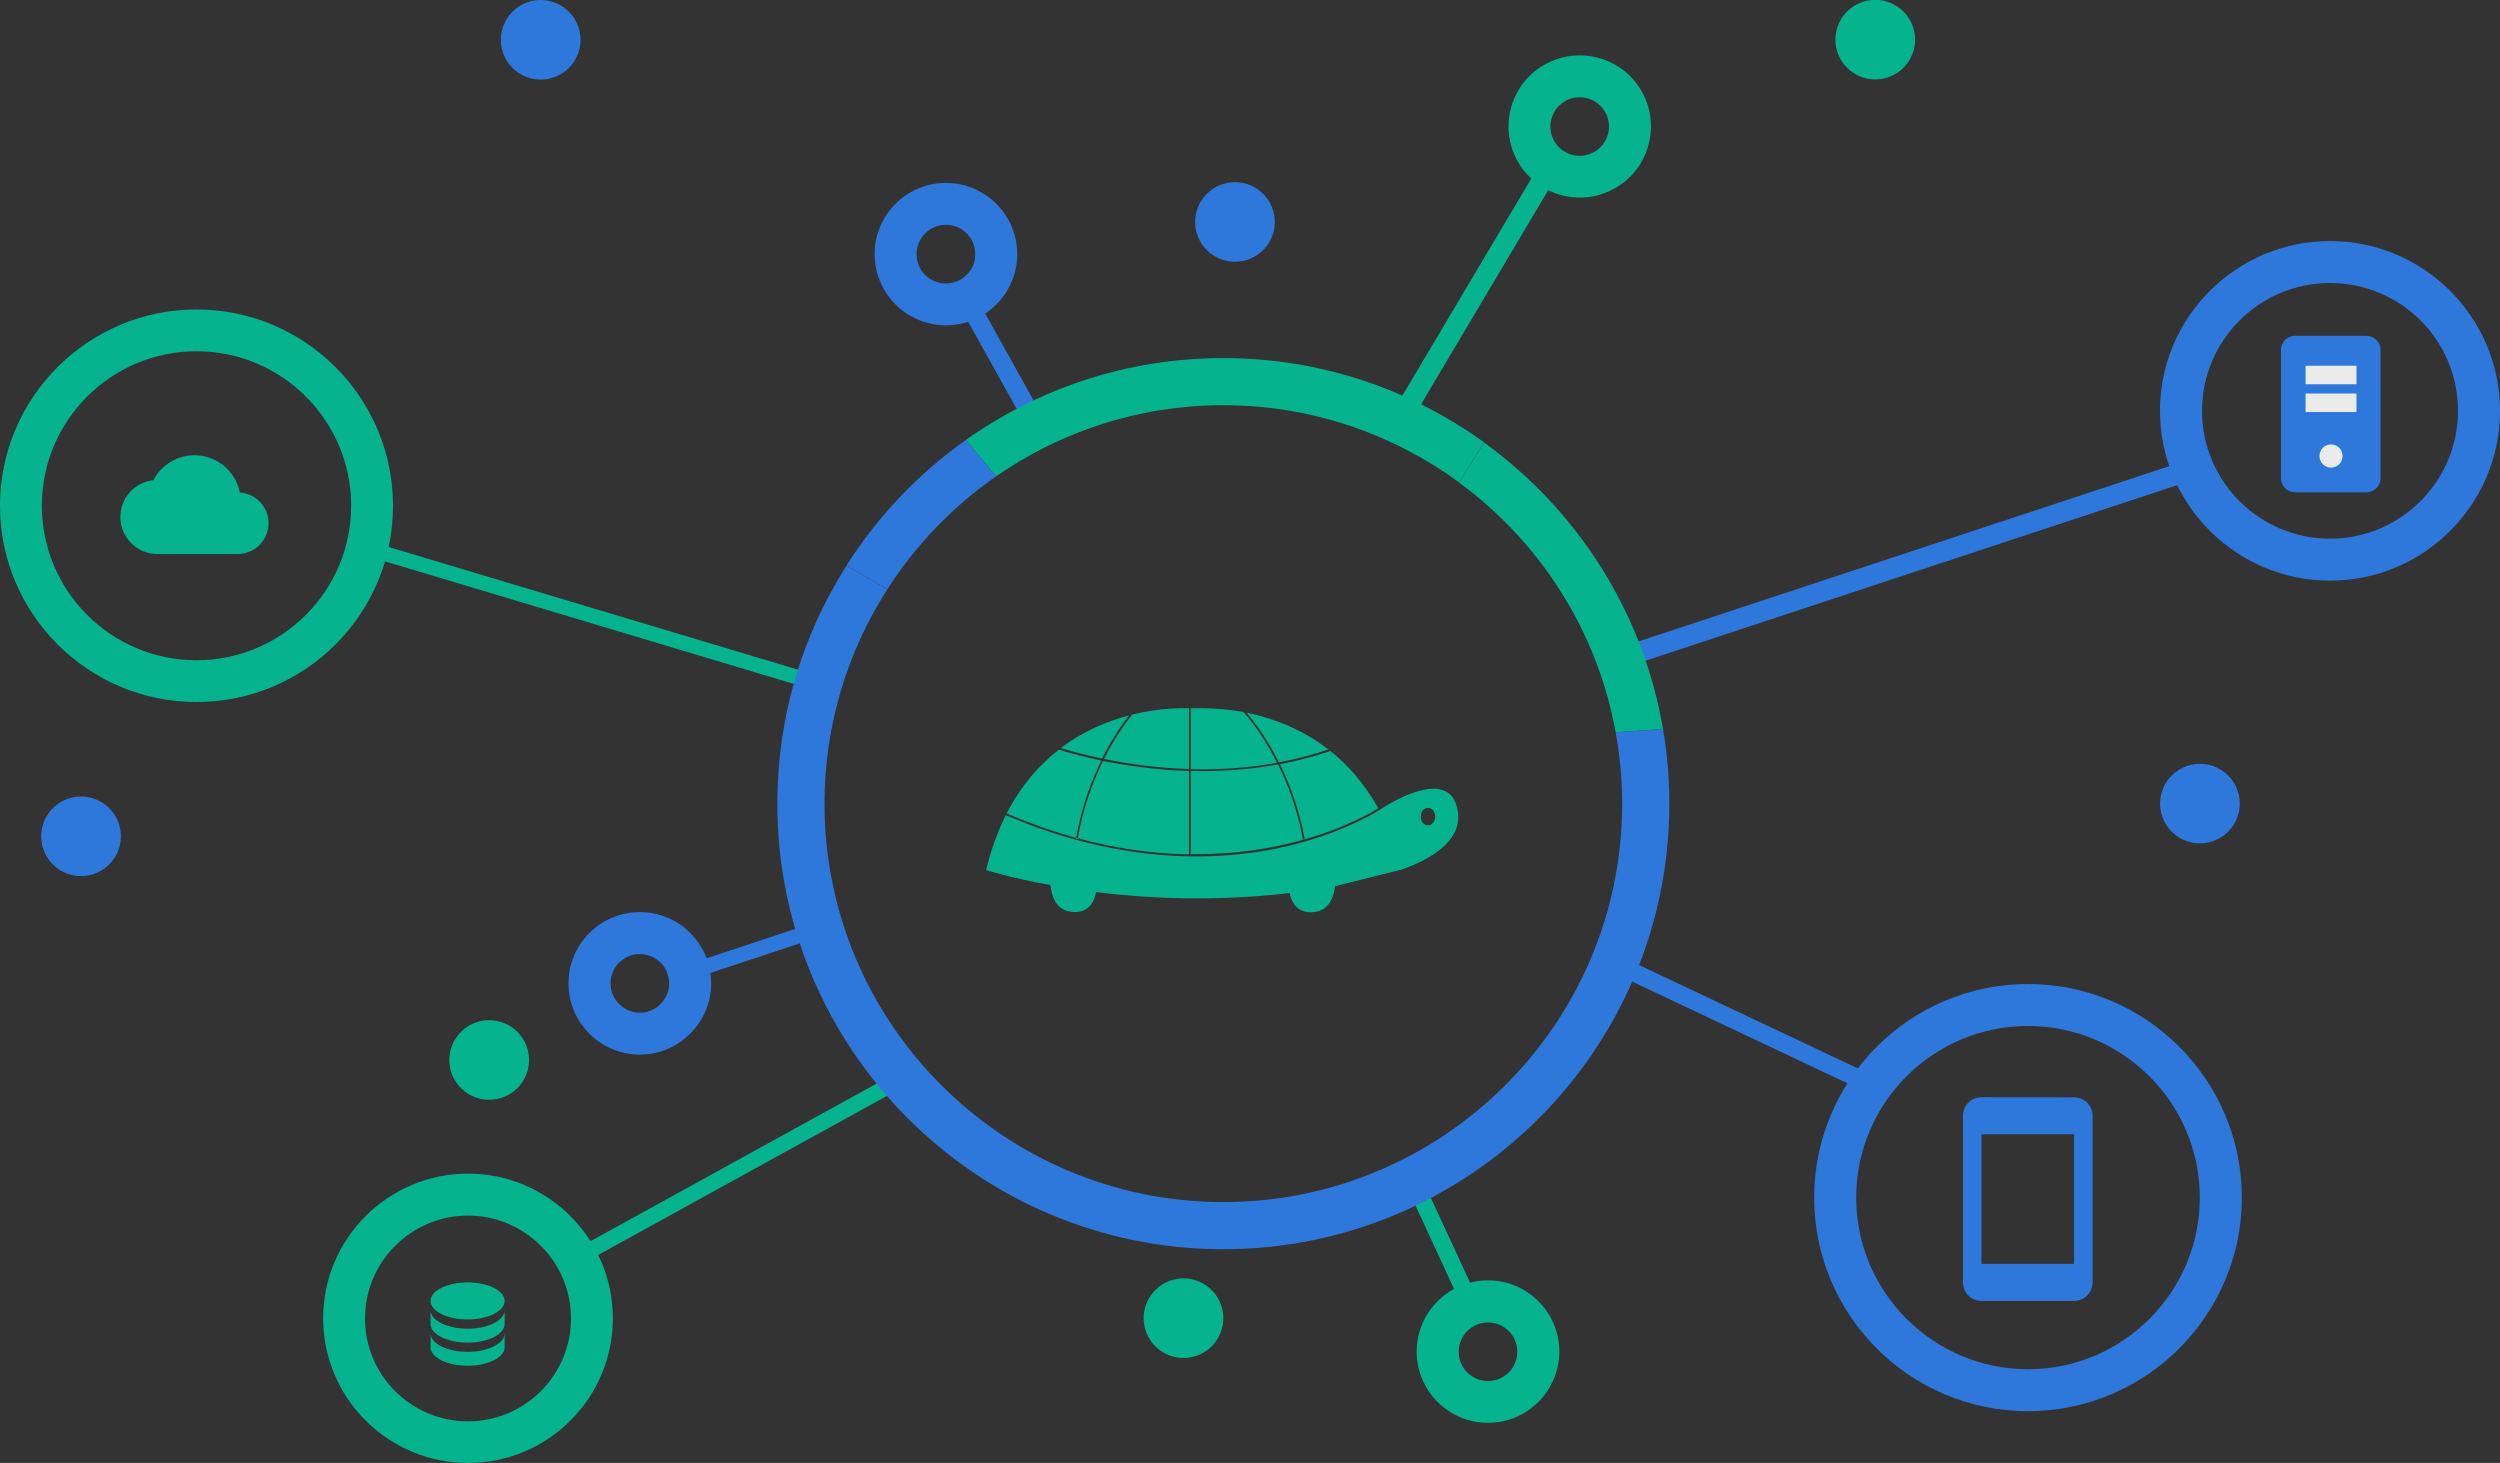 <svg width="540" height="316" viewBox="0 0 540 316" fill="none" xmlns="http://www.w3.org/2000/svg">
<rect x="0" y="0" width="540" height="316" fill="#333333" stroke="none"/>
<g opacity="0.9">
<g clip-path="url(#clip0)">
<path d="M334.063 33L301.148 88.423L304.957 90.681L337.871 35.258L334.063 33Z" fill="#00C298"/>
<path d="M438.048 304.817C412.596 304.817 391.86 284.141 391.86 258.683C391.86 233.26 412.56 212.548 438.048 212.548C463.5 212.548 484.236 233.224 484.236 258.683C484.236 284.105 463.5 304.817 438.048 304.817ZM438.048 221.61C417.564 221.61 400.932 238.259 400.932 258.683C400.932 279.107 417.6 295.756 438.048 295.756C458.532 295.756 475.164 279.107 475.164 258.683C475.164 238.259 458.496 221.61 438.048 221.61Z" fill="#2F80ED"/>
<path d="M503.28 125.422C483.048 125.422 466.56 108.953 466.56 88.745C466.56 68.536 483.048 52.067 503.28 52.067C523.512 52.067 540 68.536 540 88.745C540 108.989 523.512 125.422 503.28 125.422ZM503.28 61.129C488.016 61.129 475.632 73.534 475.632 88.745C475.632 103.991 488.052 116.361 503.28 116.361C518.544 116.361 530.928 103.955 530.928 88.745C530.964 73.498 518.544 61.129 503.28 61.129Z" fill="#2F80ED"/>
<path d="M42.444 151.635C19.044 151.635 0 132.614 0 109.241C0 85.868 19.044 66.846 42.444 66.846C65.844 66.846 84.888 85.868 84.888 109.241C84.924 132.614 65.88 151.635 42.444 151.635ZM42.444 75.872C24.012 75.872 9.036 90.83 9.036 109.241C9.036 127.651 24.012 142.61 42.444 142.61C60.876 142.61 75.852 127.651 75.852 109.241C75.852 90.83 60.876 75.872 42.444 75.872Z" fill="#00C298"/>
<path d="M101.088 316C83.844 316 69.804 301.976 69.804 284.752C69.804 267.528 83.844 253.505 101.088 253.505C118.332 253.505 132.372 267.528 132.372 284.752C132.372 302.012 118.368 316 101.088 316ZM101.088 262.566C88.812 262.566 78.84 272.527 78.84 284.788C78.84 297.05 88.812 307.01 101.088 307.01C113.364 307.01 123.336 297.05 123.336 284.788C123.336 272.527 113.364 262.566 101.088 262.566Z" fill="#00C298"/>
<path d="M138.204 227.795C129.708 227.795 122.796 220.891 122.796 212.405C122.796 203.919 129.708 197.015 138.204 197.015C146.7 197.015 153.612 203.919 153.612 212.405C153.576 220.891 146.664 227.795 138.204 227.795ZM138.204 206.076C134.712 206.076 131.868 208.917 131.868 212.405C131.868 215.893 134.712 218.733 138.204 218.733C141.696 218.733 144.54 215.893 144.54 212.405C144.54 208.917 141.696 206.076 138.204 206.076Z" fill="#2F80ED"/>
<path d="M19.481 189.006C24.105 187.915 26.969 183.286 25.877 178.667C24.785 174.048 20.151 171.188 15.527 172.279C10.902 173.369 8.038 177.998 9.13 182.617C10.222 187.236 14.856 190.097 19.481 189.006Z" fill="#2F80ED"/>
<path d="M257.611 293.087C262.236 291.996 265.099 287.367 264.007 282.748C262.915 278.129 258.281 275.269 253.657 276.359C249.032 277.45 246.168 282.079 247.26 286.698C248.352 291.317 252.986 294.177 257.611 293.087Z" fill="#00C298"/>
<path d="M477.166 181.938C481.79 180.847 484.654 176.218 483.562 171.599C482.47 166.98 477.836 164.12 473.211 165.211C468.587 166.301 465.723 170.93 466.815 175.549C467.907 180.168 472.541 183.029 477.166 181.938Z" fill="#2F80ED"/>
<path d="M413.507 10.188C414.405 5.527 411.351 1.021 406.685 0.124C402.018 -0.774 397.507 2.277 396.608 6.938C395.71 11.599 398.764 16.105 403.431 17.002C408.097 17.9 412.608 14.849 413.507 10.188Z" fill="#00C298"/>
<path d="M121.312 15.909C125.355 13.414 126.607 8.118 124.109 4.08C121.611 0.042 116.309 -1.208 112.266 1.287C108.224 3.782 106.972 9.078 109.47 13.116C111.968 17.154 117.27 18.404 121.312 15.909Z" fill="#2F80ED"/>
<path d="M272.839 54.02C276.199 50.664 276.199 45.223 272.839 41.867C269.479 38.511 264.031 38.511 260.671 41.867C257.311 45.223 257.311 50.664 260.671 54.02C264.031 57.377 269.479 57.377 272.839 54.02Z" fill="#2F80ED"/>
<path d="M111.748 235.033C115.108 231.676 115.108 226.235 111.748 222.879C108.388 219.523 102.941 219.523 99.581 222.879C96.22 226.235 96.22 231.676 99.581 235.033C102.941 238.389 108.388 238.389 111.748 235.033Z" fill="#00C298"/>
<path d="M321.408 307.334C312.912 307.334 306 300.43 306 291.944C306 283.458 312.912 276.554 321.408 276.554C329.904 276.554 336.816 283.458 336.816 291.944C336.78 300.43 329.904 307.334 321.408 307.334ZM321.408 285.651C317.916 285.651 315.072 288.492 315.072 291.98C315.072 295.468 317.916 298.309 321.408 298.309C324.9 298.309 327.744 295.468 327.744 291.98C327.744 288.492 324.9 285.651 321.408 285.651Z" fill="#00C298"/>
<path d="M349.24 206.19L347.587 209.679L403.163 235.936L404.816 232.447L349.24 206.19Z" fill="#2F80ED"/>
<path d="M470.402 100.083L347.928 140.526L349.32 144.729L471.794 104.287L470.402 100.083Z" fill="#2F80ED"/>
<path d="M79.726 116.886L78.804 119.955L176.281 149.17L177.203 146.102L79.726 116.886Z" fill="#00C298"/>
<path d="M176.729 199.011L148.362 208.398L149.387 211.49L177.754 202.103L176.729 199.011Z" fill="#2F80ED"/>
<path d="M194.127 231.42L123.636 270.247L125.284 273.23L195.774 234.404L194.127 231.42Z" fill="#00C298"/>
<path d="M306.993 254.25L303.628 255.802L315.686 281.886L319.051 280.335L306.993 254.25Z" fill="#00C298"/>
<path d="M203.148 39.554C211.608 38.907 219.024 45.271 219.672 53.721C220.32 62.172 213.948 69.579 205.488 70.226C197.028 70.873 189.612 64.509 188.964 56.059C188.316 47.608 194.688 40.201 203.148 39.554ZM204.804 61.201C208.296 60.949 210.924 57.893 210.636 54.405C210.384 50.917 207.324 48.292 203.832 48.579C200.34 48.831 197.712 51.888 198 55.376C198.252 58.863 201.312 61.488 204.804 61.201Z" fill="#2F80ED"/>
<path d="M210.961 64.429L207.399 66.409L221.384 91.514L224.946 89.534L210.961 64.429Z" fill="#2F80ED"/>
<path d="M353.988 18.734C358.74 25.782 356.832 35.347 349.812 40.057C342.756 44.804 333.18 42.898 328.464 35.886C323.712 28.838 325.62 19.273 332.64 14.563C339.696 9.853 349.272 11.722 353.988 18.734ZM335.952 30.852C337.896 33.765 341.856 34.52 344.736 32.578C347.652 30.636 348.408 26.681 346.464 23.804C344.52 20.892 340.56 20.137 337.68 22.078C334.8 24.02 334.008 27.975 335.952 30.852Z" fill="#00C298"/>
<path d="M348.984 158.18L359.208 157.461C354.888 132.074 340.596 110.068 320.544 95.577L315.18 104.243C332.568 117.008 344.988 136.137 348.984 158.18Z" fill="#00C298"/>
<path d="M264.24 87.522C283.284 87.522 300.888 93.743 315.18 104.207L320.544 95.541C304.704 84.106 285.264 77.346 264.24 77.346C243.54 77.346 224.352 83.89 208.62 95.037L215.172 102.876C229.104 93.204 246.024 87.522 264.24 87.522Z" fill="#00C298"/>
<path d="M215.172 102.876L208.62 95.037C198.36 102.301 189.576 111.542 182.844 122.15L191.664 127.256C197.82 117.691 205.812 109.385 215.172 102.876Z" fill="#2F80ED"/>
<path d="M359.208 157.461L348.984 158.18C349.884 163.178 350.388 168.32 350.388 173.606C350.388 221.071 311.724 259.654 264.24 259.654C216.72 259.654 178.092 221.035 178.092 173.606C178.092 156.562 183.096 140.668 191.664 127.292L182.844 122.186C173.376 137.072 167.904 154.692 167.904 173.606C167.904 226.68 211.104 269.83 264.24 269.83C317.376 269.83 360.576 226.68 360.576 173.606C360.576 168.104 360.108 162.71 359.208 157.461Z" fill="#2F80ED"/>
<g clip-path="url(#clip1)">
<path d="M288.328 187.621C288.328 187.621 288.328 187.76 288.367 187.945H287.604L288.328 187.621Z" fill="#010202" stroke="#010202" stroke-miterlimit="10"/>
<path d="M256.818 166.553C249.807 166.322 243.444 165.398 238.262 164.382C236.09 168.725 233.994 174.361 232.813 181.061C241.615 183.463 249.693 184.433 256.818 184.526V166.553ZM256.818 166.091V152.97C254.455 152.924 249.921 153.016 244.549 154.356C243.215 156.02 240.815 159.254 238.49 163.92C243.596 164.983 249.883 165.907 256.818 166.091ZM243.863 154.541C239.214 155.742 233.994 157.914 229.117 161.564C231.365 162.257 234.414 163.088 238.033 163.828C240.243 159.485 242.453 156.343 243.863 154.541ZM237.881 164.29C234.109 163.504 230.984 162.626 228.698 161.933C224.507 165.214 220.544 169.649 217.458 175.701C222.64 177.919 227.669 179.675 232.432 180.968C233.613 174.269 235.709 168.679 237.881 164.29ZM232.775 181.292C232.775 181.199 232.813 181.107 232.813 181.061C232.699 181.014 232.547 181.014 232.432 180.968C232.432 181.061 232.394 181.107 232.394 181.199L232.775 181.292ZM268.591 153.802C264.095 152.97 260.401 152.97 258.532 152.97C257.961 152.97 257.992 152.97 257.854 152.97C257.511 152.97 257.275 152.97 257.199 152.97V166.138C263.066 166.276 269.353 165.953 275.831 164.752C272.935 158.976 269.887 155.234 268.591 153.802ZM269.277 153.94C270.763 155.696 273.583 159.3 276.25 164.659C279.755 164.012 283.337 163.088 286.919 161.887C281.051 157.313 274.611 155.049 269.277 153.94ZM287.376 162.21C283.718 163.458 280.098 164.382 276.479 165.075C278.612 169.418 280.632 174.823 281.813 181.199L281.432 181.292C280.251 174.87 278.193 169.464 276.059 165.121C270.458 166.138 264.972 166.553 259.79 166.553C258.913 166.553 258.075 166.553 257.199 166.507V184.479C264.438 184.572 270.649 183.833 275.755 182.77C287.757 180.321 295.568 175.932 297.702 174.592C294.768 169.325 291.186 165.26 287.376 162.21ZM314.505 173.715C311.914 166.045 299.721 173.761 297.892 175.008C297.93 175.101 297.854 174.916 297.892 175.008C295.758 176.302 287.909 180.783 275.793 183.278C270.992 184.248 265.162 184.988 258.456 184.988C246.987 184.988 232.966 182.816 217.229 176.071C215.553 179.536 214.067 183.463 213 187.945C213 187.945 218.182 189.608 226.907 191.179C227.136 193.581 228.089 196.399 231.099 196.908C235.48 197.647 236.509 194.089 236.738 192.703C248.054 194.089 262.609 194.782 278.574 192.888C278.841 194.367 279.946 197.647 284.175 196.954C287.147 196.446 288.1 193.766 288.366 191.41L302.655 187.852C309.17 185.634 317.019 181.107 314.505 173.715ZM308.446 178.288C307.57 178.288 306.884 177.457 306.884 176.394C306.884 175.332 307.57 174.5 308.446 174.5C309.323 174.5 310.009 175.332 310.009 176.394C310.009 177.411 309.323 178.288 308.446 178.288Z" fill="#00C298"/>
</g>
<path d="M51.8 106.387C50.893 101.787 46.853 98.333 42 98.333C38.147 98.333 34.8 100.52 33.133 103.72C29.12 104.147 26 107.547 26 111.667C26 116.08 29.587 119.667 34 119.667H51.333C55.013 119.667 58 116.68 58 113C58 109.48 55.267 106.627 51.8 106.387Z" fill="#00C298"/>
<path d="M448 237.02L428 237C425.79 237 424 238.79 424 241V277C424 279.21 425.79 281 428 281H448C450.21 281 452 279.21 452 277V241C452 238.79 450.21 237.02 448 237.02ZM448 273H428V245H448V273Z" fill="#2F80ED"/>
<path d="M495.757 72.537C494.059 72.537 492.684 73.912 492.684 75.61V103.271C492.684 104.969 494.059 106.345 495.757 106.345H511.124C512.822 106.345 514.198 104.969 514.198 103.271V75.61C514.198 73.912 512.822 72.537 511.124 72.537H495.757ZM498.83 78.684V81.757H508.051V78.684H498.83ZM498.83 84.831V87.904H508.051V84.831H498.83ZM503.441 96.356C502.168 96.356 501.136 97.388 501.136 98.661C501.136 99.933 502.168 100.966 503.441 100.966C504.713 100.966 505.746 99.933 505.746 98.661C505.746 97.388 504.713 96.356 503.441 96.356Z" fill="#2F80ED"/>
<circle cx="503.5" cy="98.5" r="2.5" fill="white"/>
<rect x="498" y="79" width="11" height="4" fill="white"/>
<rect x="498" y="85" width="11" height="4" fill="white"/>
<path d="M101 277C96.58 277 93 278.79 93 281C93 283.21 96.58 285 101 285C105.42 285 109 283.21 109 281C109 278.79 105.42 277 101 277ZM93 283V286C93 288.21 96.58 290 101 290C105.42 290 109 288.21 109 286V283C109 285.21 105.42 287 101 287C96.58 287 93 285.21 93 283ZM93 288V291C93 293.21 96.58 295 101 295C105.42 295 109 293.21 109 291V288C109 290.21 105.42 292 101 292C96.58 292 93 290.21 93 288Z" fill="#00C298"/>
</g>
</g>
<defs>
<clipPath id="clip0">
<rect width="540" height="316" fill="white"/>
</clipPath>
<clipPath id="clip1">
<rect x="213" y="152" width="102" height="45" fill="white"/>
</clipPath>
</defs>
</svg>
